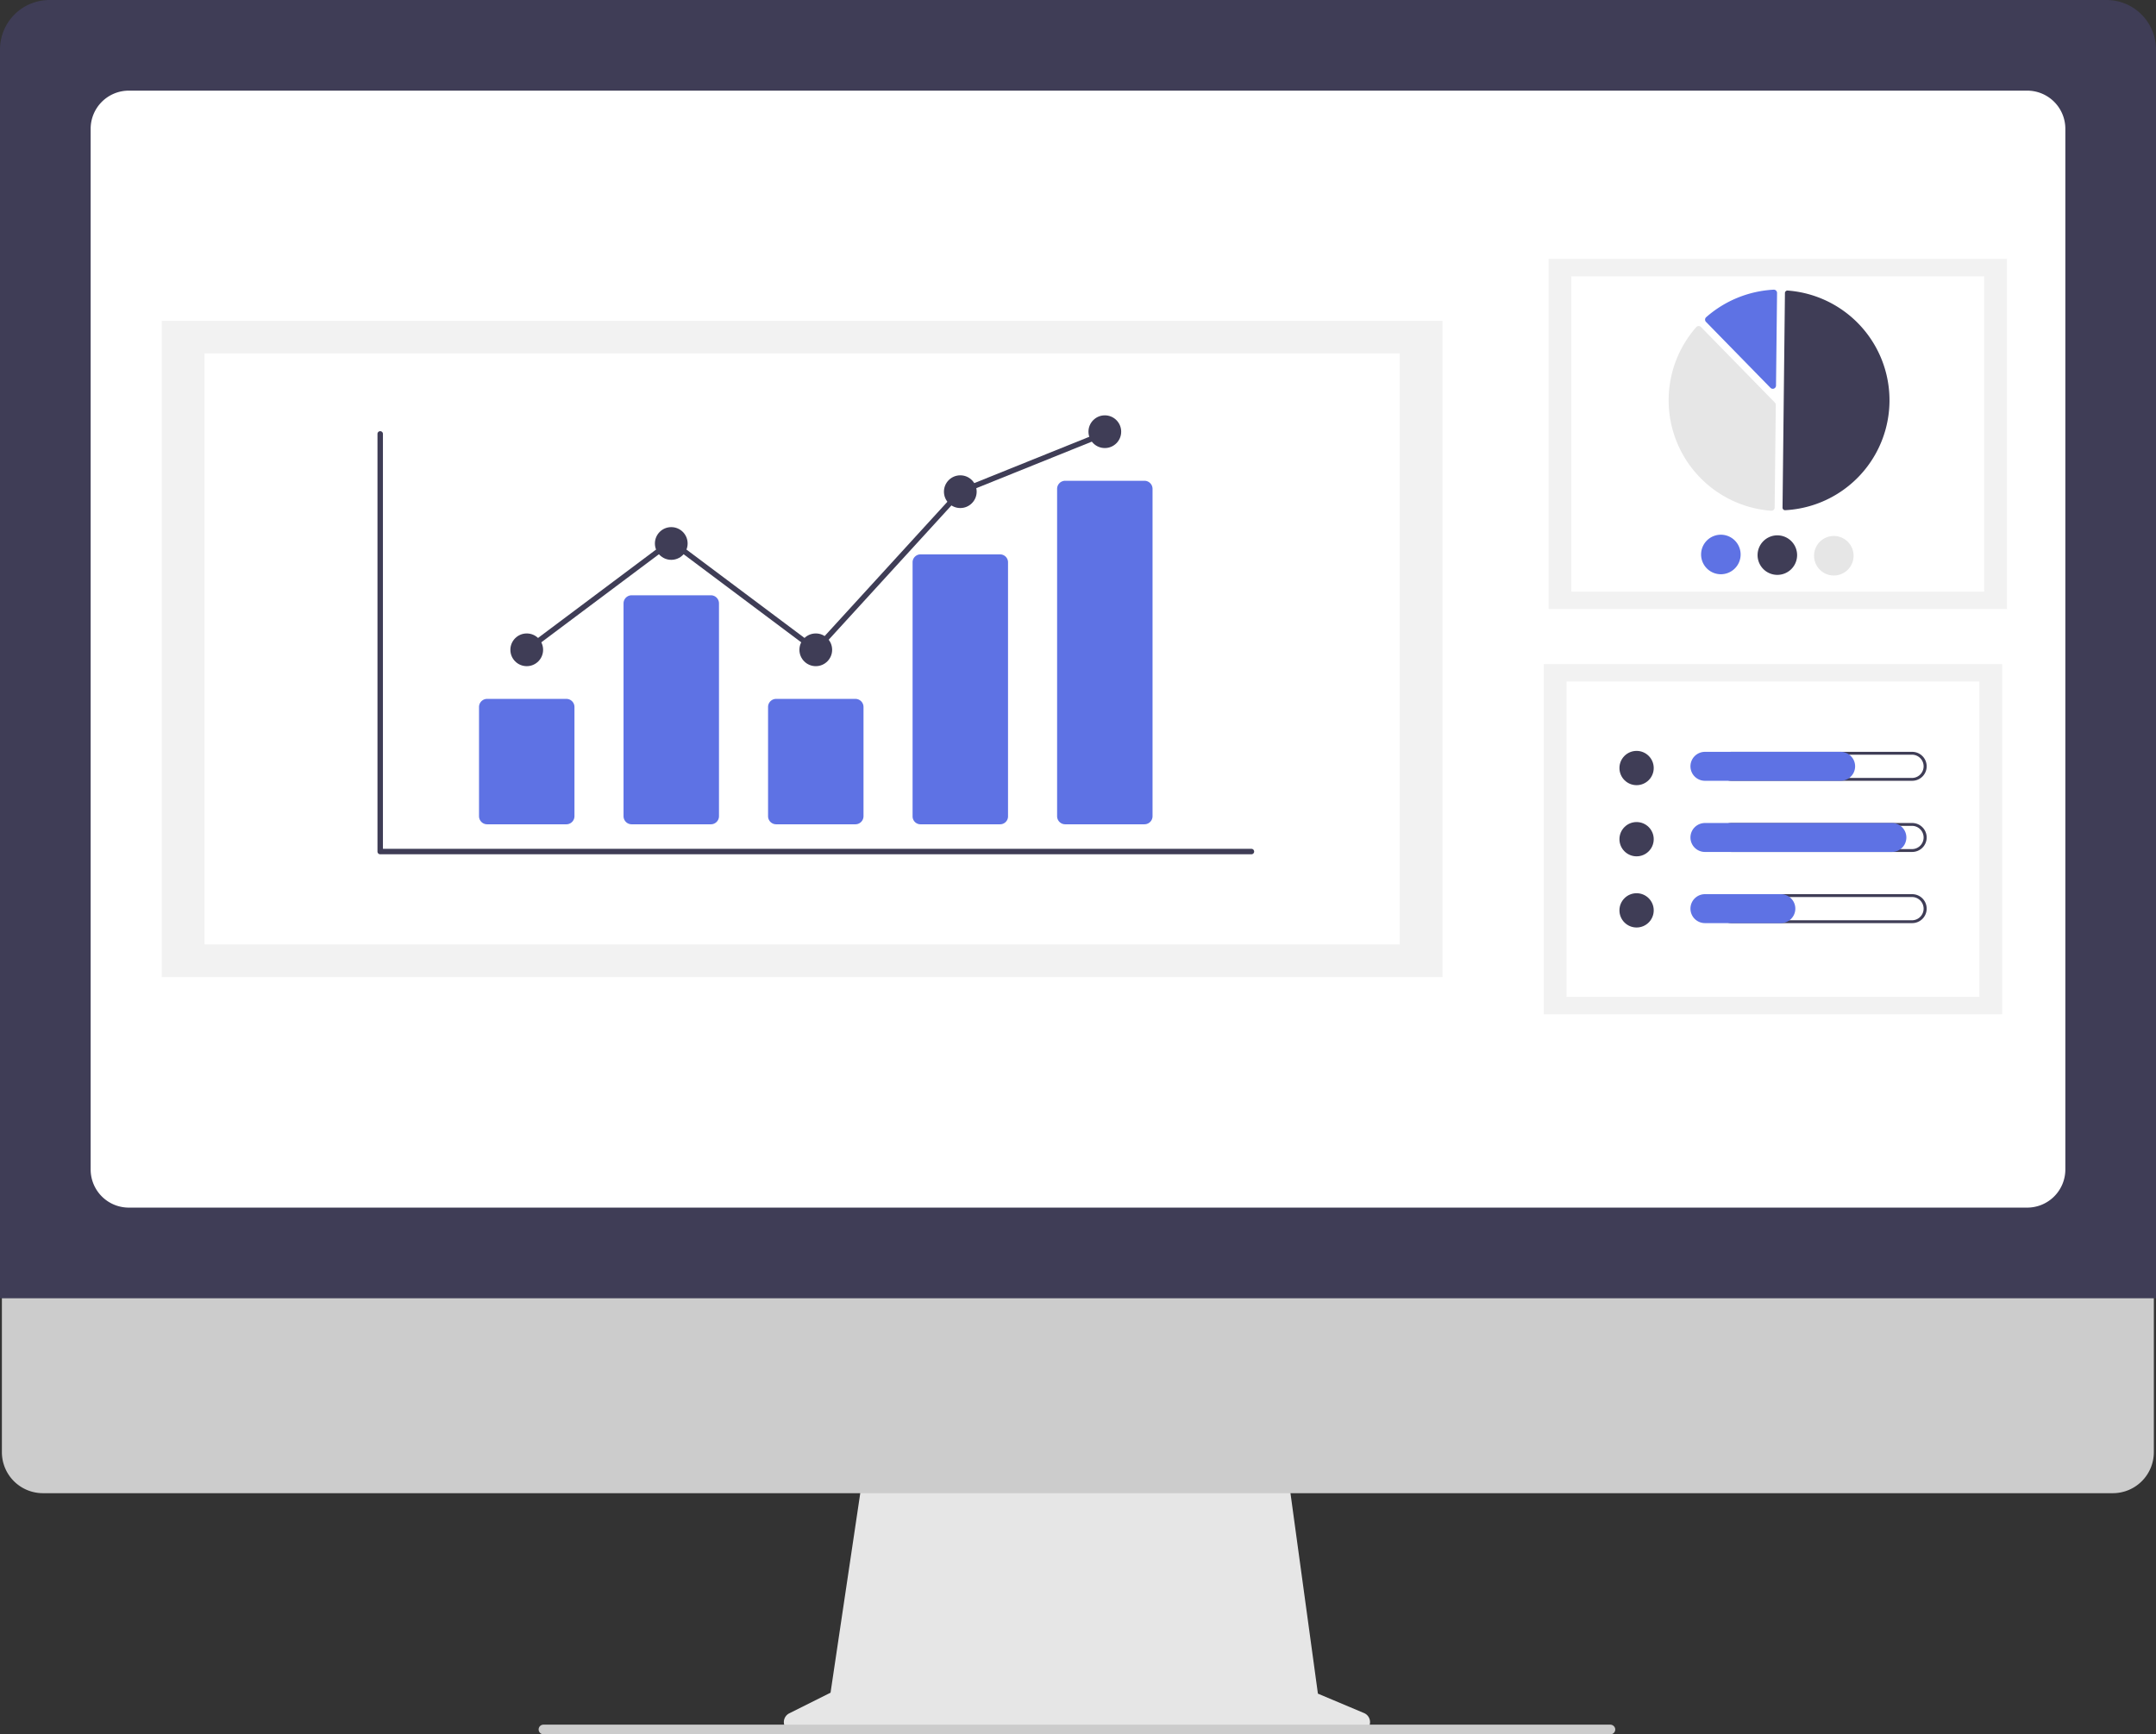 <?xml version="1.0" encoding="UTF-8" standalone="no"?>
<svg
   data-name="Layer 1"
   width="682"
   height="548.695"
   viewBox="0 0 682 548.695"
   version="1.1"
   id="svg224"
   sodipodi:docname="reports.svg"
   inkscape:version="1.2.1 (9c6d41e410, 2022-07-14)"
   xmlns:inkscape="http://www.inkscape.org/namespaces/inkscape"
   xmlns:sodipodi="http://sodipodi.sourceforge.net/DTD/sodipodi-0.dtd"
   xmlns="http://www.w3.org/2000/svg"
   xmlns:svg="http://www.w3.org/2000/svg">
  <rect x="0" y="0" width="682" height="548.695" fill="#333333" stroke="none"/>
  <defs
     id="defs228" />
  <sodipodi:namedview
     id="namedview226"
     pagecolor="#505050"
     bordercolor="#eeeeee"
     borderopacity="1"
     inkscape:showpageshadow="0"
     inkscape:pageopacity="0"
     inkscape:pagecheckerboard="0"
     inkscape:deskcolor="#505050"
     showgrid="false"
     inkscape:zoom="0.66514736"
     inkscape:cx="11.275697"
     inkscape:cy="463.807"
     inkscape:window-width="1920"
     inkscape:window-height="1001"
     inkscape:window-x="-9"
     inkscape:window-y="-9"
     inkscape:window-maximized="1"
     inkscape:current-layer="svg224" />
  <path
     d="m 431.48,541.975 -14.592,-6.144 -10.01,-73.151 H 273.573 l -10.85,72.853 -13.055,6.527 a 3.1,3.1 0 0 0 1.387,5.873 h 179.223 a 3.1,3.1 0 0 0 1.203,-5.957 z"
     fill="#e6e6e6"
     id="path146" />
  <path
     d="M 668.371,472.411 H 13.542 A 12.973,12.973 0 0 1 0.598,459.438 v -92.339 h 680.718 v 92.34 a 12.974,12.974 0 0 1 -12.944,12.973 z"
     fill="#cccccc"
     id="path148" />
  <path
     d="M 682,410.74 H 0 V 15.639 A 15.657,15.657 0 0 1 15.64,0 H 666.36 A 15.657,15.657 0 0 1 682,15.639 Z"
     fill="#3f3d56"
     id="path150" />
  <path
     d="M 641.267,382.064 H 40.733 A 12.07,12.07 0 0 1 28.676,370.007 V 40.733 a 12.071,12.071 0 0 1 12.057,-12.057 h 600.534 a 12.071,12.071 0 0 1 12.057,12.057 v 329.274 a 12.07,12.07 0 0 1 -12.057,12.057 z"
     fill="#ffffff"
     id="path152" />
  <path
     d="M 509.42,548.695 H 171.972 a 1.567,1.567 0 0 1 -1.539,-1.134 1.529,1.529 0 0 1 1.477,-1.919 h 337.385 a 1.615,1.615 0 0 1 1.616,1.194 1.528,1.528 0 0 1 -1.491,1.859 z"
     fill="#cccccc"
     id="path154" />
  <rect
     x="489.86"
     y="81.909"
     width="144.996"
     height="110.773"
     fill="#f2f2f2"
     id="rect156" />
  <rect
     x="497.065"
     y="87.414"
     width="130.586"
     height="99.765"
     fill="#ffffff"
     id="rect158" />
  <path
     d="m 564.651,161.414 q 0.026,2.9e-4 0.052,-0.001 a 34.817,34.817 0 0 0 0.779,-69.489 0.794,0.794 0 0 0 -0.601,0.208 0.786,0.786 0 0 0 -0.257,0.576 l -0.761,67.902 a 0.797,0.797 0 0 0 0.788,0.804 z"
     fill="#3f3d56"
     id="path160" />
  <path
     d="m 537.346,103.152 a 1.025,1.025 0 0 1 0.72,0.307 l 23.376,23.906 a 1.014,1.014 0 0 1 0.291,0.725 l -0.364,32.491 a 1.011,1.011 0 0 1 -0.33,0.74 1.026,1.026 0 0 1 -0.771,0.268 35.044,35.044 0 0 1 -23.7,-58.091 1.026,1.026 0 0 1 0.741,-0.347 q 0.019,-4.5e-4 0.038,-2.4e-4 z"
     fill="#e6e6e6"
     id="path162" />
  <path
     d="m 561.116,91.647 a 1.029,1.029 0 0 1 0.699,0.286 1.011,1.011 0 0 1 0.314,0.748 l -0.329,29.316 a 1.021,1.021 0 0 1 -1.75,0.702 l -20.398,-20.861 a 1.023,1.023 0 0 1 0.055,-1.482 35.118,35.118 0 0 1 21.346,-8.708 c 0.021,-0.001 0.042,-0.001 0.063,-0.001 z"
     fill="#5e72e4"
     id="path164" />
  <path
     d="m 550.607,175.495 a 6.253,6.253 0 1 1 -6.183,-6.323 6.261,6.261 0 0 1 6.183,6.323 z"
     fill="#5e72e4"
     id="path166" />
  <path
     d="m 568.473,175.695 a 6.253,6.253 0 1 1 -6.183,-6.323 6.261,6.261 0 0 1 6.183,6.323 z"
     fill="#3f3d56"
     id="path168" />
  <path
     d="m 586.339,175.896 a 6.253,6.253 0 1 1 -6.183,-6.323 6.261,6.261 0 0 1 6.183,6.323 z"
     fill="#e6e6e6"
     id="path170" />
  <rect
     x="488.333"
     y="210.116"
     width="144.996"
     height="110.773"
     fill="#f2f2f2"
     id="rect172" />
  <rect
     x="495.538"
     y="215.621"
     width="130.586"
     height="99.765"
     fill="#ffffff"
     id="rect174" />
  <circle
     cx="517.695"
     cy="242.988"
     r="5.422"
     fill="#3f3d56"
     id="circle176" />
  <path
     d="m 604.812,238.769 a 3.677,3.677 0 1 1 0,7.354 h -57.026 a 3.677,3.677 0 1 1 0,-7.354 h 57.026 m 0,-0.901 h -57.026 a 4.578,4.578 0 1 0 0,9.155 h 57.026 a 4.578,4.578 0 1 0 0,-9.155 z"
     fill="#3f3d56"
     id="path178" />
  <path
     d="m 582.311,247.024 h -42.928 a 4.578,4.578 0 1 1 0,-9.155 h 42.928 a 4.578,4.578 0 0 1 0,9.155 z"
     fill="#5e72e4"
     id="path180" />
  <circle
     cx="517.695"
     cy="265.503"
     r="5.422"
     fill="#3f3d56"
     id="circle182" />
  <path
     d="m 604.812,261.284 a 3.677,3.677 0 1 1 0,7.354 h -57.026 a 3.677,3.677 0 1 1 0,-7.354 h 57.026 m 0,-0.901 h -57.026 a 4.578,4.578 0 1 0 0,9.155 h 57.026 a 4.578,4.578 0 1 0 0,-9.155 z"
     fill="#3f3d56"
     id="path184" />
  <path
     d="m 598.522,269.539 h -59.139 a 4.578,4.578 0 1 1 0,-9.155 h 59.139 a 4.578,4.578 0 0 1 0,9.155 z"
     fill="#5e72e4"
     id="path186" />
  <circle
     cx="517.695"
     cy="288.018"
     r="5.422"
     fill="#3f3d56"
     id="circle188" />
  <path
     d="m 604.812,283.799 a 3.677,3.677 0 1 1 0,7.354 h -57.026 a 3.677,3.677 0 1 1 0,-7.354 h 57.026 m 0,-0.901 h -57.026 a 4.578,4.578 0 1 0 0,9.155 h 57.026 a 4.578,4.578 0 1 0 0,-9.155 z"
     fill="#3f3d56"
     id="path190" />
  <path
     d="m 563.399,292.053 h -24.016 a 4.578,4.578 0 1 1 0,-9.155 h 24.016 a 4.578,4.578 0 0 1 0,9.155 z"
     fill="#5e72e4"
     id="path192" />
  <rect
     x="51.188"
     y="101.508"
     width="405.093"
     height="207.61"
     fill="#f2f2f2"
     id="rect194" />
  <rect
     x="64.692"
     y="111.824"
     width="378.087"
     height="186.978"
     fill="#ffffff"
     id="rect196" />
  <path
     d="M 395.888,270.277 H 120.27 a 0.863,0.863 0 0 1 -0.863,-0.863 V 137.31 a 0.863,0.863 0 1 1 1.725,0 v 131.241 h 274.756 a 0.863,0.863 0 0 1 0,1.725 z"
     fill="#3f3d56"
     id="path198" />
  <path
     d="M 179.157,260.789 H 154.089 a 2.563,2.563 0 0 1 -2.561,-2.56 v -34.557 a 2.563,2.563 0 0 1 2.561,-2.56 h 25.069 a 2.563,2.563 0 0 1 2.561,2.56 v 34.557 a 2.563,2.563 0 0 1 -2.561,2.56 z"
     fill="#5e72e4"
     id="path200" />
  <path
     d="m 224.873,260.789 h -25.069 a 2.563,2.563 0 0 1 -2.561,-2.56 v -67.334 a 2.563,2.563 0 0 1 2.561,-2.56 h 25.069 a 2.563,2.563 0 0 1 2.561,2.56 v 67.334 a 2.563,2.563 0 0 1 -2.561,2.56 z"
     fill="#5e72e4"
     id="path202" />
  <path
     d="m 270.589,260.789 h -25.069 a 2.563,2.563 0 0 1 -2.561,-2.56 v -34.557 a 2.563,2.563 0 0 1 2.561,-2.56 h 25.069 a 2.563,2.563 0 0 1 2.561,2.56 v 34.557 a 2.563,2.563 0 0 1 -2.561,2.56 z"
     fill="#5e72e4"
     id="path204" />
  <path
     d="m 316.304,260.789 h -25.069 a 2.507,2.507 0 0 1 -2.561,-2.444 v -80.505 a 2.507,2.507 0 0 1 2.561,-2.444 h 25.069 a 2.507,2.507 0 0 1 2.561,2.444 v 80.505 a 2.507,2.507 0 0 1 -2.561,2.444 z"
     fill="#5e72e4"
     id="path206" />
  <path
     d="m 362.02,260.789 h -25.069 a 2.563,2.563 0 0 1 -2.561,-2.56 V 154.666 a 2.563,2.563 0 0 1 2.561,-2.56 h 25.069 a 2.563,2.563 0 0 1 2.561,2.56 v 103.562 a 2.563,2.563 0 0 1 -2.561,2.56 z"
     fill="#5e72e4"
     id="path208" />
  <circle
     cx="166.623"
     cy="205.585"
     r="5.175"
     fill="#3f3d56"
     id="circle210" />
  <circle
     cx="212.339"
     cy="171.945"
     r="5.175"
     fill="#3f3d56"
     id="circle212" />
  <circle
     cx="258.054"
     cy="205.585"
     r="5.175"
     fill="#3f3d56"
     id="circle214" />
  <circle
     cx="303.77"
     cy="155.556"
     r="5.175"
     fill="#3f3d56"
     id="circle216" />
  <circle
     cx="349.486"
     cy="136.58"
     r="5.175"
     fill="#3f3d56"
     id="circle218" />
  <polygon
     points="166.106,204.895 212.339,170.265 257.945,204.425 303.266,154.83 303.447,154.756 349.163,136.337 349.808,137.937 304.274,156.283 258.163,206.744 212.339,172.421 167.14,206.275 "
     fill="#3f3d56"
     id="polygon220" />
</svg>
